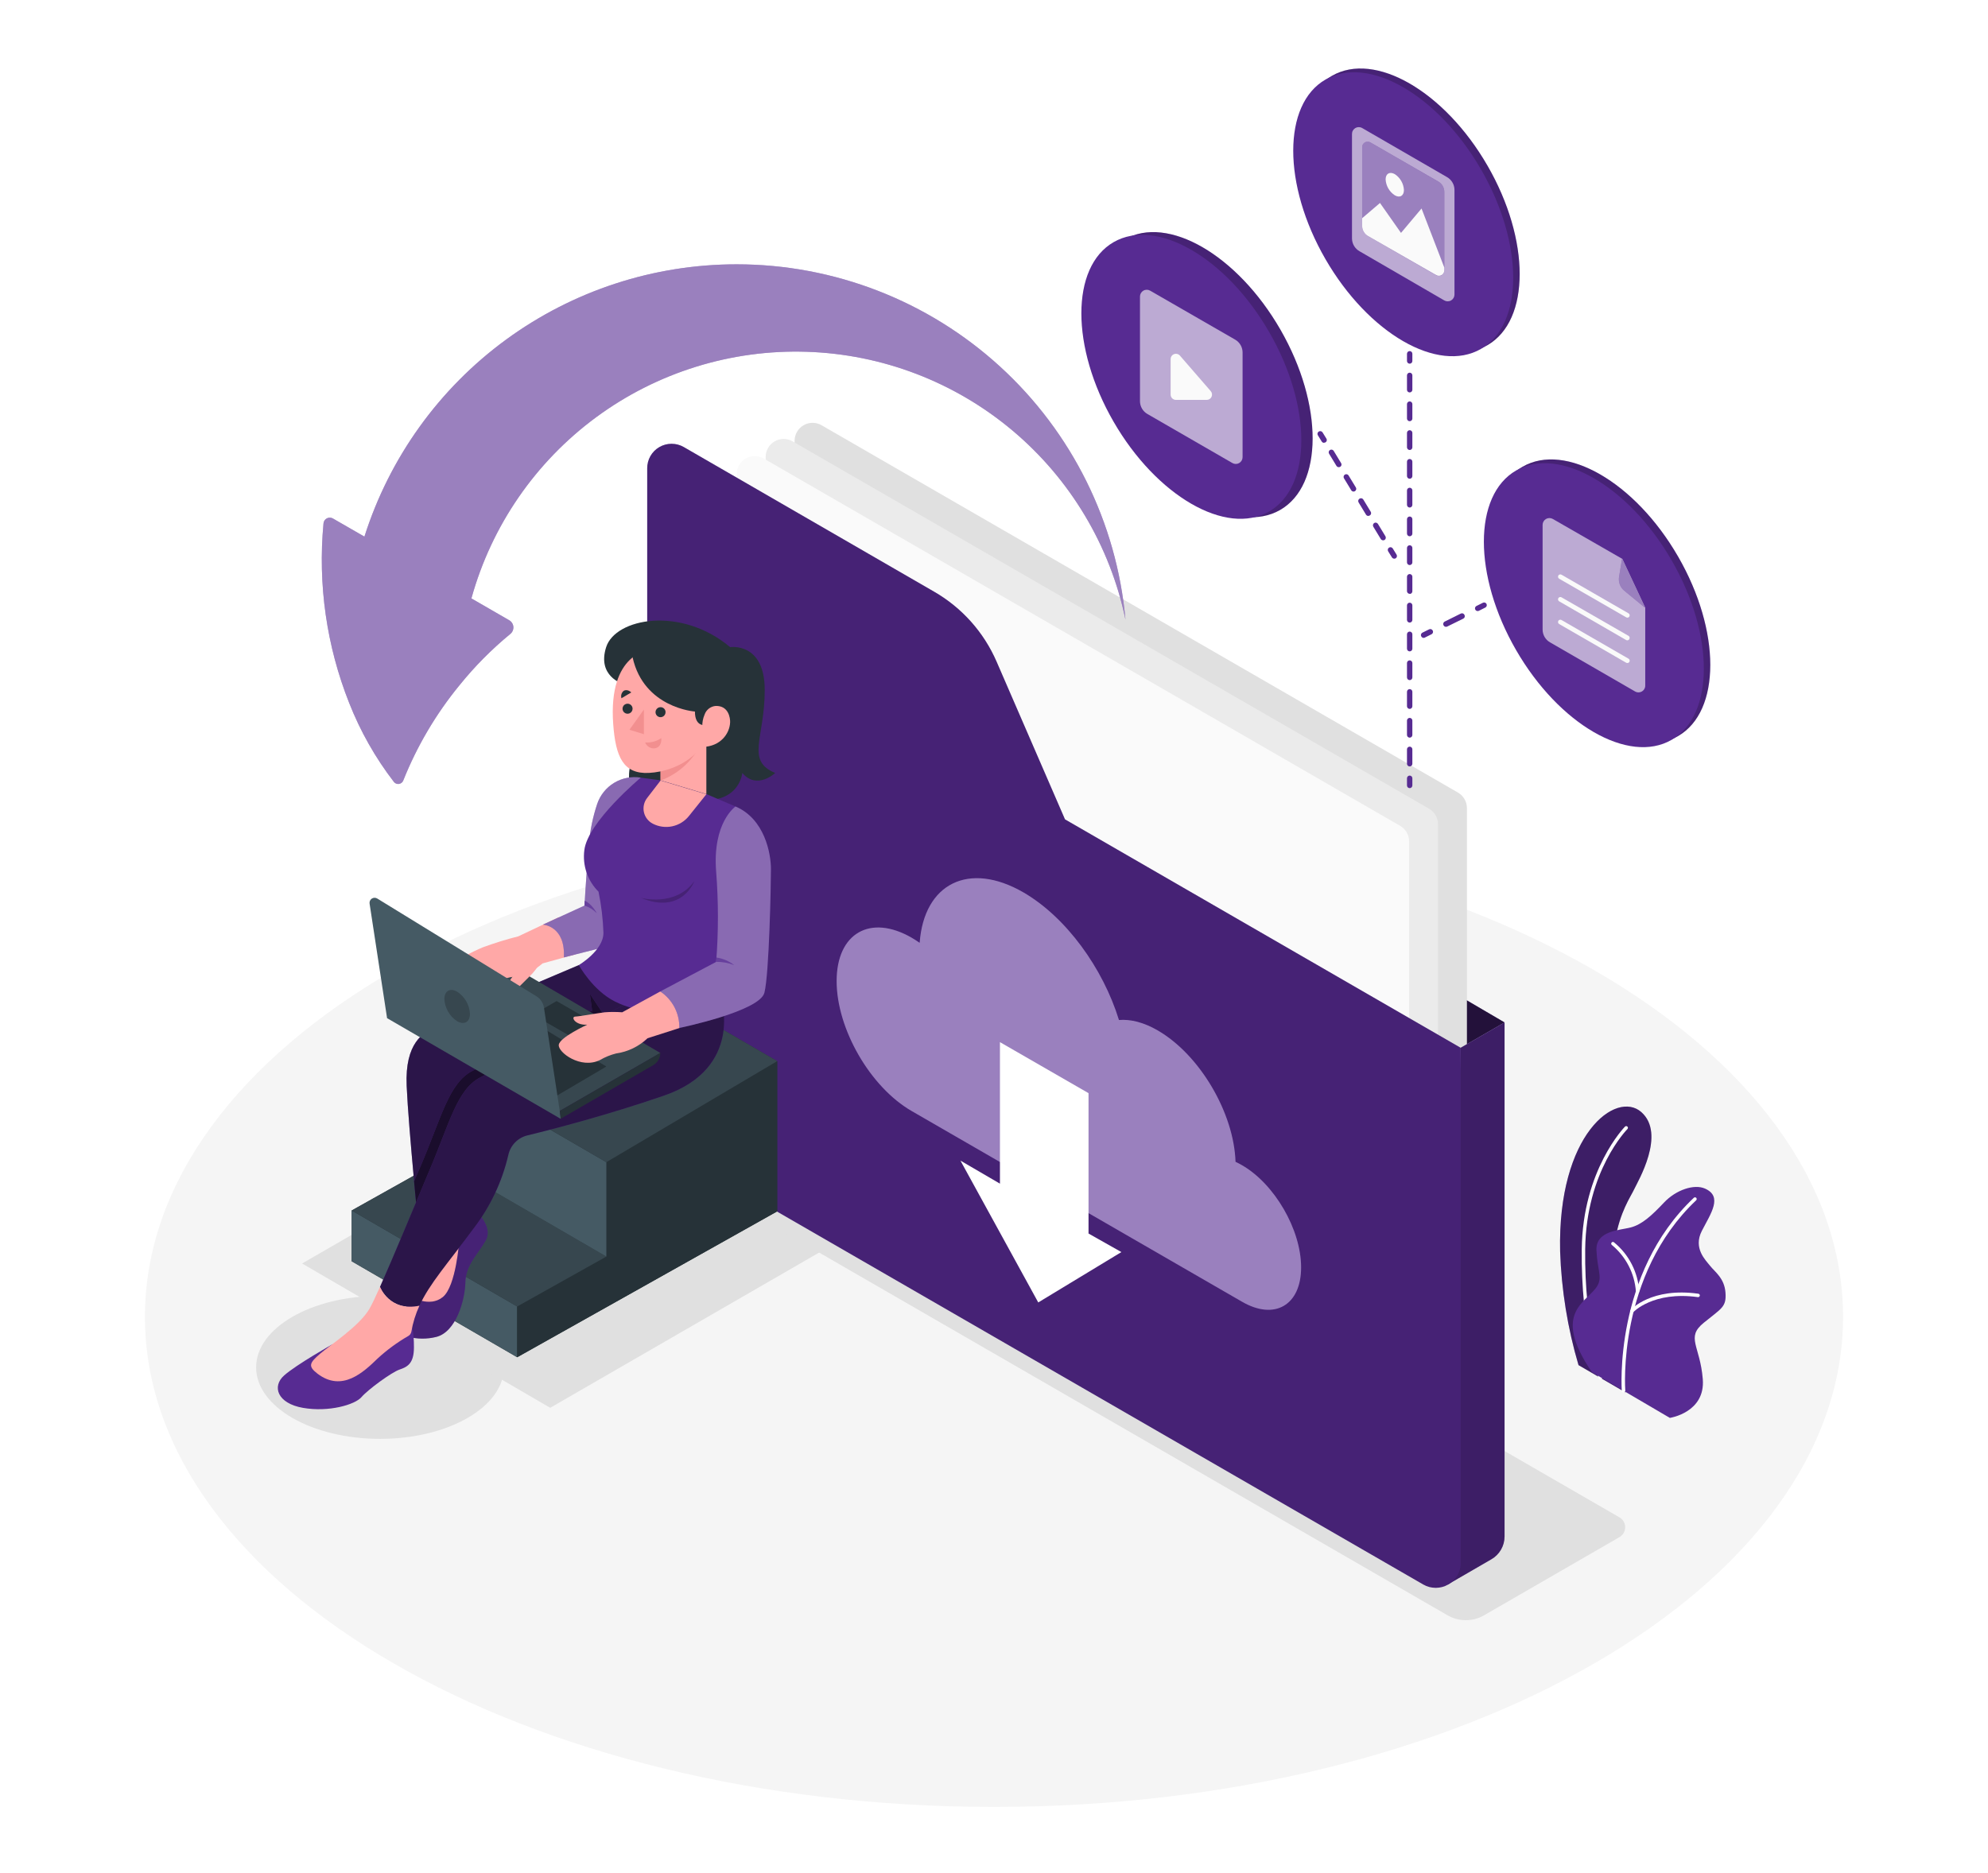 <svg width="522" height="492" viewBox="0 0 522 492" fill="none" xmlns="http://www.w3.org/2000/svg">
<rect x="0" y="0" width="522" height="492" fill="#808080" stroke="none"/>
<g clip-path="url(#clip0_700_7927)">
<rect width="522" height="492" fill="white"/>
<path d="M261 474.58C384.126 474.58 483.94 416.95 483.94 345.86C483.94 274.77 384.126 217.14 261 217.14C137.874 217.14 38.06 274.77 38.06 345.86C38.06 416.95 137.874 474.58 261 474.58Z" fill="#F5F5F5"/>
<path d="M99.78 377.91C117.746 377.91 132.31 369.502 132.31 359.13C132.31 348.758 117.746 340.35 99.78 340.35C81.814 340.35 67.25 348.758 67.25 359.13C67.25 369.502 81.814 377.91 99.78 377.91Z" fill="#E0E0E0"/>
<path d="M234.08 318.01L144.47 369.75L79.32 331.85L168.93 280.12L234.08 318.01Z" fill="#E0E0E0"/>
<path d="M380.11 424.26L159.82 297.07C159.361 296.808 158.979 296.428 158.714 295.971C158.448 295.514 158.308 294.994 158.308 294.465C158.308 293.936 158.448 293.416 158.714 292.959C158.979 292.501 159.361 292.122 159.82 291.86L195.38 271.33C196.829 270.49 198.475 270.047 200.15 270.047C201.825 270.047 203.471 270.49 204.92 271.33L425.21 398.51C425.672 398.772 426.056 399.151 426.323 399.61C426.59 400.068 426.731 400.589 426.731 401.12C426.731 401.651 426.59 402.172 426.323 402.63C426.056 403.089 425.672 403.468 425.21 403.73L389.66 424.26C388.207 425.095 386.561 425.535 384.885 425.535C383.209 425.535 381.563 425.095 380.11 424.26Z" fill="#E0E0E0"/>
<path d="M414.48 358.54L426.86 365.73C426.86 365.73 420.61 345.79 424.08 325.73C425.39 318.15 428.14 314.39 429.08 312.37C430.02 310.35 437.52 297.83 430.95 292.07C424.38 286.31 408.95 297.77 409.65 328.67C409.991 338.791 411.614 348.828 414.48 358.54Z" fill="#572B92"/>
<path opacity="0.3" d="M414.48 358.54L426.86 365.73C426.86 365.73 420.61 345.79 424.08 325.73C425.39 318.15 428.14 314.39 429.08 312.37C430.02 310.35 437.52 297.83 430.95 292.07C424.38 286.31 408.95 297.77 409.65 328.67C409.991 338.791 411.614 348.828 414.48 358.54Z" fill="black"/>
<path d="M420.23 362.33C420.139 362.33 420.05 362.302 419.975 362.25C419.9 362.199 419.843 362.125 419.81 362.04C419.76 361.91 415.09 348.93 415.33 328.1C415.57 307.27 426.57 296.01 426.68 295.9C426.765 295.815 426.88 295.767 427 295.767C427.12 295.767 427.235 295.815 427.32 295.9C427.405 295.985 427.453 296.1 427.453 296.22C427.453 296.34 427.405 296.455 427.32 296.54C427.21 296.65 416.47 307.54 416.23 328.11C415.99 348.68 420.61 361.6 420.65 361.73C420.671 361.784 420.681 361.842 420.679 361.901C420.677 361.959 420.664 362.016 420.639 362.069C420.615 362.122 420.581 362.17 420.538 362.21C420.495 362.249 420.445 362.28 420.39 362.3C420.339 362.32 420.285 362.33 420.23 362.33Z" fill="white"/>
<path d="M418 360.4L438.46 372.4C438.46 372.4 447.82 371.02 447.11 362.21C446.4 353.4 442.6 351.31 447.34 347.44C452.08 343.57 453.34 343.31 453.07 339.51C452.8 335.71 450.29 334.06 449.07 332.51C447.85 330.96 444.52 327.85 446.87 323.27C449.22 318.69 452.43 314.27 447.68 312.17C444.85 310.92 440.09 312.49 436.93 315.84C433.77 319.19 431.18 321.6 428.19 322.38C425.2 323.16 418.96 323.22 419.19 328.38C419.42 333.54 420.74 335.31 419.49 337.6C417.09 342 407 344.28 418 360.4Z" fill="#572B92"/>
<path d="M426.29 365.75C426.178 365.748 426.07 365.706 425.987 365.63C425.905 365.555 425.852 365.451 425.84 365.34C425.84 365.03 423.6 334.59 444.75 314.6C444.791 314.558 444.84 314.525 444.894 314.502C444.948 314.479 445.006 314.467 445.065 314.467C445.124 314.467 445.182 314.479 445.236 314.502C445.29 314.525 445.339 314.558 445.38 314.6C445.463 314.686 445.509 314.801 445.509 314.92C445.509 315.039 445.463 315.154 445.38 315.24C424.55 334.93 426.73 364.95 426.76 365.24C426.768 365.359 426.73 365.476 426.654 365.568C426.577 365.659 426.468 365.717 426.35 365.73L426.29 365.75Z" fill="white"/>
<path d="M430 339.61C429.887 339.61 429.778 339.569 429.695 339.493C429.612 339.417 429.56 339.312 429.55 339.2C429.377 336.847 428.729 334.553 427.646 332.456C426.564 330.36 425.068 328.504 423.25 327C423.202 326.965 423.161 326.921 423.13 326.871C423.099 326.82 423.078 326.764 423.069 326.706C423.06 326.647 423.062 326.587 423.076 326.53C423.09 326.472 423.115 326.418 423.15 326.37C423.184 326.322 423.227 326.282 423.276 326.251C423.326 326.22 423.381 326.199 423.439 326.19C423.497 326.181 423.556 326.183 423.613 326.197C423.669 326.21 423.723 326.235 423.77 326.27C425.711 327.842 427.304 329.801 428.447 332.021C429.59 334.242 430.259 336.677 430.41 339.17C430.416 339.289 430.375 339.405 430.297 339.495C430.218 339.584 430.108 339.64 429.99 339.65L430 339.61Z" fill="white"/>
<path d="M428.45 344.82C428.394 344.821 428.339 344.811 428.288 344.79C428.236 344.769 428.189 344.739 428.15 344.7C428.108 344.659 428.074 344.61 428.052 344.556C428.029 344.502 428.017 344.444 428.017 344.385C428.017 344.326 428.029 344.268 428.052 344.214C428.074 344.16 428.108 344.111 428.15 344.07C428.37 343.83 433.68 338.07 445.94 339.79C446.058 339.805 446.165 339.866 446.238 339.96C446.311 340.053 446.344 340.172 446.33 340.29C446.312 340.409 446.249 340.516 446.154 340.589C446.059 340.662 445.939 340.694 445.82 340.68C434.06 339.06 428.87 344.61 428.82 344.68C428.773 344.731 428.716 344.77 428.651 344.794C428.587 344.818 428.518 344.827 428.45 344.82Z" fill="white"/>
<path d="M395.06 268.54L366.51 251.82L383.51 275.2L395.06 268.54Z" fill="#572B92"/>
<path opacity="0.6" d="M395.06 268.54L366.51 251.82L383.51 275.2L395.06 268.54Z" fill="black"/>
<path d="M378.09 330.42L211 233.94C210.283 233.527 209.687 232.933 209.273 232.216C208.859 231.5 208.64 230.687 208.64 229.86V115.77C208.641 114.943 208.859 114.13 209.272 113.414C209.686 112.697 210.281 112.102 210.997 111.688C211.713 111.274 212.525 111.055 213.352 111.053C214.18 111.052 214.993 111.268 215.71 111.68L382.82 208.16C383.537 208.575 384.133 209.172 384.547 209.889C384.961 210.607 385.18 211.421 385.18 212.25V326.34C385.18 327.169 384.961 327.984 384.546 328.702C384.13 329.42 383.533 330.015 382.814 330.429C382.095 330.843 381.28 331.06 380.451 331.058C379.622 331.057 378.807 330.836 378.09 330.42Z" fill="#E0E0E0"/>
<path d="M383.51 275.2L395.06 268.54V403.54C395.061 404.757 394.741 405.953 394.132 407.007C393.523 408.06 392.646 408.934 391.59 409.54L380.18 416.15L383.51 275.2Z" fill="#572B92"/>
<path opacity="0.3" d="M383.51 275.2L395.06 268.54V403.54C395.061 404.757 394.741 405.953 394.132 407.007C393.523 408.06 392.646 408.934 391.59 409.54L380.18 416.15L383.51 275.2Z" fill="black"/>
<path d="M370.51 334.69L203.4 238.21C202.686 237.793 202.093 237.196 201.68 236.478C201.268 235.761 201.051 234.948 201.05 234.12V120C201.05 119.172 201.267 118.359 201.681 117.642C202.094 116.926 202.689 116.33 203.406 115.917C204.123 115.503 204.936 115.286 205.764 115.286C206.591 115.287 207.404 115.505 208.12 115.92L375.23 212.4C375.947 212.813 376.543 213.407 376.957 214.124C377.372 214.84 377.59 215.653 377.59 216.48V330.6C377.591 331.429 377.373 332.243 376.959 332.961C376.545 333.679 375.949 334.275 375.231 334.689C374.514 335.104 373.7 335.322 372.871 335.322C372.042 335.322 371.228 335.104 370.51 334.69Z" fill="#EBEBEB"/>
<path d="M362.92 339.15L195.82 242.68C195.103 242.265 194.507 241.668 194.093 240.951C193.679 240.233 193.461 239.419 193.46 238.59V124.5C193.459 123.672 193.677 122.859 194.09 122.142C194.504 121.426 195.099 120.83 195.816 120.417C196.533 120.003 197.346 119.786 198.173 119.786C199.001 119.787 199.814 120.005 200.53 120.42L367.64 216.9C368.36 217.315 368.958 217.912 369.372 218.632C369.787 219.352 370.003 220.169 370 221V335.07C369.999 335.898 369.78 336.711 369.365 337.427C368.95 338.144 368.354 338.739 367.637 339.152C366.919 339.565 366.106 339.783 365.278 339.782C364.45 339.782 363.637 339.564 362.92 339.15Z" fill="#FAFAFA"/>
<path d="M169.94 123V290.7C169.94 293.08 170.566 295.418 171.756 297.479C172.947 299.54 174.659 301.251 176.72 302.44L373.72 416.16C374.716 416.734 375.844 417.035 376.993 417.035C378.142 417.034 379.27 416.731 380.265 416.157C381.26 415.583 382.087 414.757 382.661 413.762C383.236 412.767 383.539 411.639 383.54 410.49V275.2L279.64 215.2L261.69 173.8C258.34 166.068 252.59 159.62 245.29 155.41L179.54 117.41C178.564 116.846 177.456 116.55 176.328 116.553C175.201 116.555 174.094 116.854 173.119 117.422C172.145 117.989 171.338 118.804 170.78 119.783C170.221 120.763 169.932 121.873 169.94 123Z" fill="#572B92"/>
<path opacity="0.2" d="M169.94 123V290.7C169.94 293.08 170.566 295.418 171.756 297.479C172.947 299.54 174.659 301.251 176.72 302.44L373.72 416.16C374.716 416.734 375.844 417.035 376.993 417.035C378.142 417.034 379.27 416.731 380.265 416.157C381.26 415.583 382.087 414.757 382.661 413.762C383.236 412.767 383.539 411.639 383.54 410.49V275.2L279.64 215.2L261.69 173.8C258.34 166.068 252.59 159.62 245.29 155.41L179.54 117.41C178.564 116.846 177.456 116.55 176.328 116.553C175.201 116.555 174.094 116.854 173.119 117.422C172.145 117.989 171.338 118.804 170.78 119.783C170.221 120.763 169.932 121.873 169.94 123Z" fill="black"/>
<path d="M326.06 306C325.51 305.68 324.96 305.4 324.42 305.15C324 292.25 315 277 304 270.64C300.29 268.49 296.81 267.64 293.81 267.9C289.61 254.28 279.96 240.9 268.72 234.38C254.38 226.1 242.62 232.07 241.48 247.63C240.79 247.15 240.09 246.7 239.39 246.29C228.5 240.01 219.68 245.1 219.68 257.67C219.68 270.24 228.5 285.53 239.39 291.81L326.09 341.87C334.68 346.87 341.64 342.81 341.64 332.87C341.64 322.93 334.65 310.91 326.06 306Z" fill="#572B92"/>
<path opacity="0.4" d="M326.06 306C325.51 305.68 324.96 305.4 324.42 305.15C324 292.25 315 277 304 270.64C300.29 268.49 296.81 267.64 293.81 267.9C289.61 254.28 279.96 240.9 268.72 234.38C254.38 226.1 242.62 232.07 241.48 247.63C240.79 247.15 240.09 246.7 239.39 246.29C228.5 240.01 219.68 245.1 219.68 257.67C219.68 270.24 228.5 285.53 239.39 291.81L326.09 341.87C334.68 346.87 341.64 342.81 341.64 332.87C341.64 322.93 334.65 310.91 326.06 306Z" fill="white"/>
<path d="M252.19 304.83L272.62 342.08L294.45 328.85L285.82 323.98V287.11L262.56 273.71V310.88L252.19 304.83Z" fill="white"/>
<path d="M193.42 69.42C171.646 69.42 150.438 76.351 132.867 89.209C115.296 102.068 102.275 120.186 95.69 140.94L87.42 136.18C87.177 136.038 86.903 135.96 86.622 135.954C86.341 135.948 86.064 136.014 85.815 136.145C85.567 136.276 85.356 136.468 85.203 136.704C85.05 136.939 84.959 137.21 84.94 137.49C83.437 153.519 85.75 169.676 91.69 184.64C94.611 192.067 98.563 199.045 103.43 205.37C103.586 205.567 103.79 205.719 104.024 205.811C104.257 205.904 104.51 205.933 104.759 205.897C105.007 205.86 105.241 205.759 105.438 205.604C105.635 205.448 105.787 205.243 105.88 205.01C109.484 195.971 114.455 187.539 120.62 180.01C124.607 175.062 129.091 170.535 134 166.5C134.276 166.275 134.492 165.987 134.631 165.659C134.77 165.332 134.828 164.975 134.798 164.621C134.769 164.266 134.653 163.925 134.462 163.625C134.27 163.325 134.009 163.076 133.7 162.9L123.78 157.17C129.068 138.063 140.624 121.288 156.594 109.54C172.563 97.792 192.018 91.753 211.833 92.394C231.648 93.034 250.672 100.316 265.85 113.071C281.027 125.825 291.477 143.311 295.52 162.72C293.216 137.231 281.463 113.526 262.571 96.262C243.678 78.998 219.012 69.423 193.42 69.42Z" fill="#572B92"/>
<path opacity="0.4" d="M193.42 69.42C171.646 69.42 150.438 76.351 132.867 89.209C115.296 102.068 102.275 120.186 95.69 140.94L87.42 136.18C87.177 136.038 86.903 135.96 86.622 135.954C86.341 135.948 86.064 136.014 85.815 136.145C85.567 136.276 85.356 136.468 85.203 136.704C85.05 136.939 84.959 137.21 84.94 137.49C83.437 153.519 85.75 169.676 91.69 184.64C94.611 192.067 98.563 199.045 103.43 205.37C103.586 205.567 103.79 205.719 104.024 205.811C104.257 205.904 104.51 205.933 104.759 205.897C105.007 205.86 105.241 205.759 105.438 205.604C105.635 205.448 105.787 205.243 105.88 205.01C109.484 195.971 114.455 187.539 120.62 180.01C124.607 175.062 129.091 170.535 134 166.5C134.276 166.275 134.492 165.987 134.631 165.659C134.77 165.332 134.828 164.975 134.798 164.621C134.769 164.266 134.653 163.925 134.462 163.625C134.27 163.325 134.009 163.076 133.7 162.9L123.78 157.17C129.068 138.063 140.624 121.288 156.594 109.54C172.563 97.792 192.018 91.753 211.833 92.394C231.648 93.034 250.672 100.316 265.85 113.071C281.027 125.825 291.477 143.311 295.52 162.72C293.216 137.231 281.463 113.526 262.571 96.262C243.678 78.998 219.012 69.423 193.42 69.42Z" fill="white"/>
<path d="M390.568 90.656C401.846 84.145 401.847 63.031 390.569 43.498C379.291 23.964 361.006 13.408 349.728 19.919C338.45 26.431 338.449 47.544 349.727 67.078C361.005 86.611 379.29 97.168 390.568 90.656Z" fill="#572B92"/>
<path opacity="0.2" d="M390.568 90.656C401.846 84.145 401.847 63.031 390.569 43.498C379.291 23.964 361.006 13.408 349.728 19.919C338.45 26.431 338.449 47.544 349.727 67.078C361.005 86.611 379.29 97.168 390.568 90.656Z" fill="black"/>
<path d="M388.871 91.636C400.149 85.125 400.149 64.011 388.872 44.478C377.594 24.944 359.309 14.388 348.031 20.899C336.753 27.411 336.752 48.524 348.03 68.058C359.308 87.591 377.593 98.148 388.871 91.636Z" fill="#572B92"/>
<path d="M357 66L379.23 78.9C379.501 79.059 379.809 79.143 380.122 79.144C380.436 79.146 380.745 79.064 381.017 78.908C381.289 78.751 381.515 78.526 381.672 78.254C381.829 77.982 381.911 77.674 381.91 77.36V49.86C381.905 49.172 381.717 48.497 381.365 47.905C381.014 47.313 380.512 46.825 379.91 46.49L357.68 33.63C357.409 33.471 357.101 33.387 356.788 33.386C356.474 33.384 356.165 33.466 355.893 33.622C355.621 33.779 355.395 34.004 355.238 34.276C355.081 34.548 354.999 34.856 355 35.17V62.67C355.012 63.352 355.204 64.018 355.555 64.603C355.906 65.187 356.404 65.669 357 66Z" fill="#572B92"/>
<path opacity="0.6" d="M357 66L379.23 78.9C379.501 79.059 379.809 79.143 380.122 79.144C380.436 79.146 380.745 79.064 381.017 78.908C381.289 78.751 381.515 78.526 381.672 78.254C381.829 77.982 381.911 77.674 381.91 77.36V49.86C381.905 49.172 381.717 48.497 381.365 47.905C381.014 47.313 380.512 46.825 379.91 46.49L357.68 33.63C357.409 33.471 357.101 33.387 356.788 33.386C356.474 33.384 356.165 33.466 355.893 33.622C355.621 33.779 355.395 34.004 355.238 34.276C355.081 34.548 354.999 34.856 355 35.17V62.67C355.012 63.352 355.204 64.018 355.555 64.603C355.906 65.187 356.404 65.669 357 66Z" fill="white"/>
<path d="M359.23 62L377.1 72.27C377.319 72.399 377.569 72.467 377.823 72.466C378.077 72.466 378.327 72.397 378.546 72.268C378.764 72.138 378.944 71.952 379.066 71.729C379.188 71.506 379.248 71.254 379.24 71V50.4C379.24 49.853 379.095 49.315 378.822 48.841C378.548 48.367 378.154 47.974 377.68 47.7L359.81 37.39C359.593 37.266 359.347 37.201 359.096 37.201C358.846 37.202 358.6 37.269 358.383 37.394C358.167 37.52 357.987 37.7 357.861 37.917C357.736 38.134 357.67 38.38 357.67 38.63V59.26C357.663 59.814 357.804 60.36 358.079 60.842C358.353 61.323 358.75 61.723 359.23 62Z" fill="#572B92"/>
<path opacity="0.4" d="M379.24 50.4V71C379.243 71.252 379.179 71.499 379.054 71.718C378.93 71.937 378.75 72.119 378.532 72.245C378.314 72.371 378.067 72.437 377.815 72.436C377.564 72.435 377.317 72.368 377.1 72.24L359.23 62C358.755 61.73 358.361 61.338 358.087 60.865C357.813 60.393 357.669 59.856 357.67 59.31V38.63C357.667 38.378 357.731 38.131 357.856 37.912C357.98 37.693 358.16 37.511 358.378 37.385C358.596 37.259 358.843 37.193 359.095 37.194C359.346 37.195 359.593 37.262 359.81 37.39L377.68 47.71C378.155 47.98 378.549 48.372 378.823 48.844C379.097 49.317 379.241 49.854 379.24 50.4Z" fill="white"/>
<path d="M379.24 70.27V71C379.243 71.252 379.179 71.499 379.054 71.718C378.93 71.937 378.75 72.119 378.532 72.245C378.314 72.371 378.067 72.437 377.815 72.436C377.564 72.435 377.317 72.368 377.1 72.24L359.23 62C358.755 61.73 358.361 61.338 358.087 60.865C357.813 60.393 357.669 59.856 357.67 59.31V57.31L362.35 53.31L367.87 61.17L373.26 54.76L379.24 70.27Z" fill="#FAFAFA"/>
<path d="M363.83 47.12C363.876 47.954 364.117 48.766 364.534 49.491C364.951 50.215 365.532 50.831 366.23 51.29C367.56 52.06 368.64 51.44 368.64 49.9C368.593 49.065 368.351 48.252 367.932 47.528C367.513 46.803 366.93 46.188 366.23 45.73C364.91 45 363.83 45.59 363.83 47.12Z" fill="#FAFAFA"/>
<path d="M440.618 193.326C451.896 186.815 451.896 165.701 440.619 146.168C429.341 126.634 411.056 116.078 399.778 122.589C388.5 129.1 388.499 150.214 399.777 169.748C411.055 189.281 429.34 199.837 440.618 193.326Z" fill="#572B92"/>
<path opacity="0.2" d="M440.618 193.326C451.896 186.815 451.896 165.701 440.619 146.168C429.341 126.634 411.056 116.078 399.778 122.589C388.5 129.1 388.499 150.214 399.777 169.748C411.055 189.281 429.34 199.837 440.618 193.326Z" fill="black"/>
<path d="M438.925 194.315C450.204 187.803 450.204 166.69 438.926 147.156C427.649 127.623 409.364 117.066 398.085 123.578C386.807 130.089 386.807 151.203 398.085 170.736C409.362 190.27 427.647 200.826 438.925 194.315Z" fill="#572B92"/>
<path d="M407.73 136.3C407.458 136.144 407.15 136.062 406.837 136.063C406.523 136.064 406.215 136.147 405.944 136.304C405.673 136.46 405.447 136.686 405.291 136.957C405.134 137.229 405.051 137.537 405.05 137.85V165.35C405.05 166.032 405.231 166.702 405.573 167.292C405.916 167.882 406.408 168.372 407 168.71L429.28 181.58C429.555 181.751 429.871 181.844 430.194 181.849C430.517 181.854 430.836 181.771 431.116 181.608C431.395 181.446 431.625 181.21 431.781 180.927C431.937 180.644 432.013 180.323 432 180V159.59L426 146.8L407.73 136.3Z" fill="#572B92"/>
<path opacity="0.6" d="M407.73 136.3C407.458 136.144 407.15 136.062 406.837 136.063C406.523 136.064 406.215 136.147 405.944 136.304C405.673 136.46 405.447 136.686 405.291 136.957C405.134 137.229 405.051 137.537 405.05 137.85V165.35C405.05 166.032 405.231 166.702 405.573 167.292C405.916 167.882 406.408 168.372 407 168.71L429.28 181.58C429.555 181.751 429.871 181.844 430.194 181.849C430.517 181.854 430.836 181.771 431.116 181.608C431.395 181.446 431.625 181.21 431.781 180.927C431.937 180.644 432.013 180.323 432 180V159.59L426 146.8L407.73 136.3Z" fill="white"/>
<path d="M425.13 151.48L425.91 146.8L431.91 159.6L426.46 155.11C425.94 154.675 425.543 154.11 425.309 153.473C425.076 152.836 425.014 152.149 425.13 151.48Z" fill="#572B92"/>
<path opacity="0.4" d="M425.13 151.48L425.91 146.8L431.91 159.6L426.46 155.11C425.94 154.675 425.543 154.11 425.309 153.473C425.076 152.836 425.014 152.149 425.13 151.48Z" fill="white"/>
<path d="M427.3 162.22C427.19 162.218 427.083 162.187 426.99 162.13L409.4 152C409.261 151.917 409.16 151.782 409.118 151.625C409.077 151.468 409.099 151.301 409.18 151.16C409.261 151.021 409.394 150.92 409.55 150.879C409.705 150.838 409.871 150.86 410.01 150.94L427.61 161.09C427.749 161.173 427.85 161.308 427.892 161.465C427.933 161.622 427.911 161.789 427.83 161.93C427.775 162.021 427.697 162.096 427.604 162.147C427.511 162.198 427.406 162.223 427.3 162.22Z" fill="#FAFAFA"/>
<path d="M427.3 168.18C427.192 168.177 427.086 168.15 426.99 168.1L409.4 157.94C409.261 157.857 409.16 157.722 409.118 157.565C409.077 157.408 409.099 157.241 409.18 157.1C409.261 156.961 409.394 156.86 409.55 156.819C409.705 156.778 409.871 156.8 410.01 156.88L427.61 167C427.749 167.083 427.85 167.218 427.892 167.375C427.933 167.532 427.911 167.699 427.83 167.84C427.782 167.94 427.707 168.025 427.613 168.085C427.52 168.145 427.411 168.178 427.3 168.18Z" fill="#FAFAFA"/>
<path d="M427.3 174.14C427.192 174.137 427.086 174.11 426.99 174.06L409.4 163.9C409.261 163.817 409.16 163.682 409.118 163.525C409.077 163.368 409.099 163.201 409.18 163.06C409.261 162.921 409.394 162.82 409.55 162.779C409.705 162.738 409.871 162.76 410.01 162.84L427.61 173C427.728 173.067 427.819 173.171 427.871 173.296C427.923 173.421 427.932 173.56 427.897 173.69C427.861 173.821 427.783 173.936 427.675 174.017C427.567 174.099 427.435 174.142 427.3 174.14Z" fill="#FAFAFA"/>
<path d="M336.134 133.936C347.464 127.424 347.506 106.238 336.228 86.615C324.951 66.992 306.624 56.363 295.294 62.874C283.964 69.386 283.922 90.572 295.199 110.195C306.477 129.818 324.804 140.447 336.134 133.936Z" fill="#572B92"/>
<path opacity="0.2" d="M336.134 133.936C347.464 127.424 347.506 106.238 336.228 86.615C324.951 66.992 306.624 56.363 295.294 62.874C283.964 69.386 283.922 90.572 295.199 110.195C306.477 129.818 324.804 140.447 336.134 133.936Z" fill="black"/>
<path d="M333.239 134.339C344.517 127.828 344.517 106.714 333.24 87.181C321.962 67.647 303.677 57.091 292.399 63.602C281.121 70.114 281.12 91.227 292.398 110.761C303.676 130.294 321.961 140.851 333.239 134.339Z" fill="#572B92"/>
<path d="M301.31 108.75L323.59 121.61C323.861 121.769 324.169 121.853 324.482 121.854C324.796 121.856 325.105 121.774 325.377 121.618C325.649 121.461 325.875 121.236 326.032 120.964C326.189 120.692 326.271 120.384 326.27 120.07V92.57C326.27 91.886 326.089 91.215 325.747 90.624C325.405 90.032 324.913 89.541 324.32 89.2L302 76.34C301.73 76.184 301.423 76.102 301.11 76.102C300.798 76.101 300.491 76.183 300.221 76.34C299.95 76.496 299.725 76.72 299.569 76.99C299.413 77.261 299.33 77.568 299.33 77.88V105.38C299.334 106.066 299.52 106.739 299.867 107.331C300.215 107.923 300.713 108.412 301.31 108.75Z" fill="#572B92"/>
<path opacity="0.6" d="M301.31 108.75L323.59 121.61C323.861 121.769 324.169 121.853 324.482 121.854C324.796 121.856 325.105 121.774 325.377 121.618C325.649 121.461 325.875 121.236 326.032 120.964C326.189 120.692 326.271 120.384 326.27 120.07V92.57C326.27 91.886 326.089 91.215 325.747 90.624C325.405 90.032 324.913 89.541 324.32 89.2L302 76.34C301.73 76.184 301.423 76.102 301.11 76.102C300.798 76.101 300.491 76.183 300.221 76.34C299.95 76.496 299.725 76.72 299.569 76.99C299.413 77.261 299.33 77.568 299.33 77.88V105.38C299.334 106.066 299.52 106.739 299.867 107.331C300.215 107.923 300.713 108.412 301.31 108.75Z" fill="white"/>
<path d="M307.38 94.31V103.64C307.38 104.009 307.526 104.362 307.787 104.623C308.048 104.884 308.401 105.03 308.77 105.03H316.86C317.126 105.03 317.387 104.953 317.611 104.809C317.835 104.665 318.013 104.46 318.124 104.217C318.234 103.975 318.273 103.706 318.235 103.442C318.197 103.179 318.084 102.931 317.91 102.73L309.82 93.4C309.634 93.186 309.388 93.034 309.113 92.964C308.839 92.894 308.55 92.909 308.284 93.008C308.019 93.107 307.79 93.285 307.628 93.518C307.467 93.75 307.38 94.027 307.38 94.31Z" fill="#FAFAFA"/>
<path d="M370.15 95.52C369.962 95.52 369.781 95.445 369.648 95.312C369.515 95.179 369.44 94.998 369.44 94.81V92.92C369.44 92.732 369.515 92.551 369.648 92.418C369.781 92.285 369.962 92.21 370.15 92.21C370.243 92.21 370.335 92.228 370.42 92.264C370.506 92.3 370.583 92.353 370.648 92.418C370.714 92.485 370.765 92.563 370.8 92.649C370.834 92.735 370.851 92.827 370.85 92.92V94.81C370.851 94.903 370.834 94.995 370.8 95.081C370.765 95.167 370.714 95.245 370.648 95.311C370.583 95.377 370.506 95.43 370.42 95.466C370.335 95.502 370.243 95.52 370.15 95.52Z" fill="#572B92"/>
<path d="M370.15 201.3C369.962 201.3 369.781 201.225 369.648 201.092C369.515 200.959 369.44 200.778 369.44 200.59V196.81C369.44 196.622 369.515 196.441 369.648 196.308C369.781 196.175 369.962 196.1 370.15 196.1C370.243 196.1 370.335 196.118 370.42 196.154C370.506 196.19 370.583 196.242 370.648 196.309C370.714 196.375 370.765 196.453 370.8 196.539C370.834 196.625 370.851 196.717 370.85 196.81V200.59C370.851 200.683 370.834 200.775 370.8 200.861C370.765 200.947 370.714 201.025 370.648 201.091C370.583 201.158 370.506 201.21 370.42 201.246C370.335 201.282 370.243 201.3 370.15 201.3ZM370.15 193.74C369.962 193.74 369.781 193.665 369.648 193.532C369.515 193.399 369.44 193.218 369.44 193.03V189.26C369.44 189.072 369.515 188.891 369.648 188.758C369.781 188.625 369.962 188.55 370.15 188.55C370.243 188.55 370.335 188.568 370.42 188.604C370.506 188.64 370.583 188.692 370.648 188.759C370.714 188.825 370.765 188.903 370.8 188.989C370.834 189.075 370.851 189.167 370.85 189.26V193C370.855 193.095 370.841 193.191 370.809 193.28C370.776 193.37 370.725 193.452 370.66 193.521C370.594 193.59 370.515 193.646 370.427 193.683C370.34 193.721 370.245 193.74 370.15 193.74ZM370.15 186.19C369.962 186.19 369.781 186.115 369.648 185.982C369.515 185.849 369.44 185.668 369.44 185.48V181.7C369.44 181.512 369.515 181.331 369.648 181.198C369.781 181.065 369.962 180.99 370.15 180.99C370.243 180.99 370.335 181.008 370.42 181.044C370.506 181.08 370.583 181.132 370.648 181.199C370.714 181.265 370.765 181.343 370.8 181.429C370.834 181.515 370.851 181.607 370.85 181.7V185.48C370.851 185.573 370.834 185.665 370.8 185.751C370.765 185.837 370.714 185.915 370.648 185.981C370.583 186.048 370.506 186.1 370.42 186.136C370.335 186.172 370.243 186.19 370.15 186.19ZM370.15 178.63C369.962 178.63 369.781 178.555 369.648 178.422C369.515 178.289 369.44 178.108 369.44 177.92V174.14C369.44 174.047 369.458 173.955 369.494 173.87C369.53 173.784 369.582 173.707 369.648 173.641C369.715 173.576 369.793 173.525 369.879 173.49C369.965 173.456 370.057 173.439 370.15 173.44C370.336 173.44 370.514 173.514 370.645 173.645C370.776 173.776 370.85 173.954 370.85 174.14V177.92C370.851 178.013 370.834 178.105 370.8 178.191C370.765 178.277 370.714 178.355 370.648 178.421C370.583 178.488 370.506 178.54 370.42 178.576C370.335 178.612 370.243 178.63 370.15 178.63ZM370.15 171.08C369.962 171.08 369.781 171.005 369.648 170.872C369.515 170.739 369.44 170.558 369.44 170.37V166.59C369.44 166.402 369.515 166.221 369.648 166.088C369.781 165.955 369.962 165.88 370.15 165.88C370.243 165.88 370.335 165.898 370.42 165.934C370.506 165.97 370.583 166.022 370.648 166.089C370.714 166.155 370.765 166.233 370.8 166.319C370.834 166.405 370.851 166.497 370.85 166.59V170.37C370.851 170.463 370.834 170.555 370.8 170.641C370.765 170.727 370.714 170.805 370.648 170.871C370.583 170.938 370.506 170.99 370.42 171.026C370.335 171.062 370.243 171.08 370.15 171.08ZM370.15 163.52C369.962 163.52 369.781 163.445 369.648 163.312C369.515 163.179 369.44 162.998 369.44 162.81V159C369.44 158.812 369.515 158.631 369.648 158.498C369.781 158.365 369.962 158.29 370.15 158.29C370.243 158.29 370.335 158.308 370.42 158.344C370.506 158.38 370.583 158.432 370.648 158.499C370.714 158.565 370.765 158.643 370.8 158.729C370.834 158.815 370.851 158.907 370.85 159V162.78C370.855 162.875 370.841 162.971 370.809 163.06C370.776 163.15 370.725 163.232 370.66 163.301C370.594 163.37 370.515 163.426 370.427 163.463C370.34 163.501 370.245 163.52 370.15 163.52ZM370.15 155.96C370.057 155.961 369.965 155.944 369.879 155.91C369.793 155.875 369.715 155.824 369.648 155.759C369.582 155.693 369.53 155.616 369.494 155.53C369.458 155.445 369.44 155.353 369.44 155.26V151.48C369.44 151.292 369.515 151.111 369.648 150.978C369.781 150.845 369.962 150.77 370.15 150.77C370.243 150.77 370.335 150.788 370.42 150.824C370.506 150.86 370.583 150.912 370.648 150.979C370.714 151.045 370.765 151.123 370.8 151.209C370.834 151.295 370.851 151.387 370.85 151.48V155.26C370.855 155.355 370.841 155.451 370.809 155.54C370.776 155.63 370.725 155.712 370.66 155.781C370.594 155.85 370.515 155.906 370.427 155.943C370.34 155.981 370.245 156 370.15 156V155.96ZM370.15 148.41C369.962 148.41 369.781 148.335 369.648 148.202C369.515 148.069 369.44 147.888 369.44 147.7V143.92C369.44 143.732 369.515 143.551 369.648 143.418C369.781 143.285 369.962 143.21 370.15 143.21C370.243 143.21 370.335 143.228 370.42 143.264C370.506 143.3 370.583 143.352 370.648 143.419C370.714 143.485 370.765 143.563 370.8 143.649C370.834 143.735 370.851 143.827 370.85 143.92V147.7C370.851 147.793 370.834 147.885 370.8 147.971C370.765 148.057 370.714 148.135 370.648 148.201C370.583 148.268 370.506 148.32 370.42 148.356C370.335 148.392 370.243 148.41 370.15 148.41ZM370.15 140.85C370.057 140.85 369.964 140.832 369.878 140.796C369.792 140.76 369.714 140.708 369.648 140.642C369.582 140.576 369.53 140.498 369.494 140.412C369.458 140.326 369.44 140.233 369.44 140.14V136.37C369.44 136.182 369.515 136.001 369.648 135.868C369.781 135.735 369.962 135.66 370.15 135.66C370.243 135.66 370.335 135.678 370.42 135.714C370.506 135.75 370.583 135.802 370.648 135.869C370.714 135.935 370.765 136.013 370.8 136.099C370.834 136.185 370.851 136.277 370.85 136.37V140.14C370.851 140.233 370.834 140.325 370.8 140.411C370.765 140.497 370.714 140.575 370.648 140.641C370.583 140.708 370.506 140.76 370.42 140.796C370.335 140.832 370.243 140.85 370.15 140.85ZM370.15 133.3C369.962 133.3 369.781 133.225 369.648 133.092C369.515 132.959 369.44 132.778 369.44 132.59V128.81C369.44 128.622 369.515 128.441 369.648 128.308C369.781 128.175 369.962 128.1 370.15 128.1C370.243 128.1 370.335 128.118 370.42 128.154C370.506 128.19 370.583 128.242 370.648 128.309C370.714 128.375 370.765 128.453 370.8 128.539C370.834 128.625 370.851 128.717 370.85 128.81V132.59C370.851 132.683 370.834 132.775 370.8 132.861C370.765 132.947 370.714 133.025 370.648 133.091C370.583 133.158 370.506 133.21 370.42 133.246C370.335 133.282 370.243 133.3 370.15 133.3ZM370.15 125.74C369.962 125.74 369.781 125.665 369.648 125.532C369.515 125.399 369.44 125.218 369.44 125.03V121.25C369.44 121.157 369.458 121.065 369.494 120.98C369.53 120.894 369.582 120.817 369.648 120.751C369.715 120.686 369.793 120.635 369.879 120.6C369.965 120.566 370.057 120.549 370.15 120.55C370.336 120.55 370.514 120.624 370.645 120.755C370.776 120.886 370.85 121.064 370.85 121.25V125C370.855 125.095 370.841 125.191 370.809 125.28C370.776 125.37 370.725 125.452 370.66 125.521C370.594 125.59 370.515 125.646 370.427 125.683C370.34 125.721 370.245 125.74 370.15 125.74ZM370.15 118.19C369.962 118.19 369.781 118.115 369.648 117.982C369.515 117.849 369.44 117.668 369.44 117.48V113.7C369.44 113.512 369.515 113.331 369.648 113.198C369.781 113.065 369.962 112.99 370.15 112.99C370.243 112.99 370.335 113.008 370.42 113.044C370.506 113.08 370.583 113.132 370.648 113.199C370.714 113.265 370.765 113.343 370.8 113.429C370.834 113.515 370.851 113.607 370.85 113.7V117.48C370.851 117.573 370.834 117.665 370.8 117.751C370.765 117.837 370.714 117.915 370.648 117.981C370.583 118.048 370.506 118.1 370.42 118.136C370.335 118.172 370.243 118.19 370.15 118.19ZM370.15 110.63C369.962 110.63 369.781 110.555 369.648 110.422C369.515 110.289 369.44 110.108 369.44 109.92V106.14C369.44 105.952 369.515 105.771 369.648 105.638C369.781 105.505 369.962 105.43 370.15 105.43C370.243 105.43 370.335 105.448 370.42 105.484C370.506 105.52 370.583 105.572 370.648 105.639C370.714 105.705 370.765 105.783 370.8 105.869C370.834 105.955 370.851 106.047 370.85 106.14V109.92C370.851 110.013 370.834 110.105 370.8 110.191C370.765 110.277 370.714 110.355 370.648 110.421C370.583 110.488 370.506 110.54 370.42 110.576C370.335 110.612 370.243 110.63 370.15 110.63ZM370.15 103.07C370.057 103.071 369.965 103.054 369.879 103.02C369.793 102.985 369.715 102.934 369.648 102.869C369.582 102.803 369.53 102.726 369.494 102.64C369.458 102.555 369.44 102.463 369.44 102.37V98.59C369.44 98.402 369.515 98.221 369.648 98.088C369.781 97.955 369.962 97.88 370.15 97.88C370.243 97.88 370.335 97.898 370.42 97.934C370.506 97.97 370.583 98.022 370.648 98.089C370.714 98.155 370.765 98.233 370.8 98.319C370.834 98.405 370.851 98.497 370.85 98.59V102.37C370.85 102.462 370.832 102.553 370.797 102.638C370.761 102.723 370.71 102.8 370.645 102.865C370.58 102.93 370.503 102.982 370.418 103.017C370.333 103.052 370.242 103.07 370.15 103.07Z" fill="#572B92"/>
<path d="M370.15 207C370.057 207.001 369.965 206.984 369.879 206.95C369.793 206.915 369.715 206.864 369.648 206.799C369.582 206.733 369.53 206.656 369.494 206.57C369.458 206.485 369.44 206.393 369.44 206.3V204.41C369.44 204.222 369.515 204.041 369.648 203.908C369.781 203.775 369.962 203.7 370.15 203.7C370.243 203.7 370.335 203.718 370.42 203.754C370.506 203.79 370.583 203.842 370.648 203.909C370.714 203.975 370.765 204.053 370.8 204.139C370.834 204.225 370.851 204.317 370.85 204.41V206.3C370.85 206.486 370.776 206.664 370.645 206.795C370.514 206.926 370.336 207 370.15 207Z" fill="#572B92"/>
<path d="M388 160.49C387.869 160.492 387.74 160.456 387.628 160.387C387.516 160.318 387.427 160.218 387.37 160.1C387.327 160.017 387.302 159.926 387.295 159.833C387.288 159.74 387.3 159.646 387.33 159.558C387.359 159.469 387.407 159.387 387.469 159.317C387.53 159.247 387.606 159.19 387.69 159.15L389.38 158.31C389.463 158.269 389.553 158.244 389.645 158.237C389.737 158.231 389.83 158.243 389.918 158.272C390.005 158.301 390.086 158.347 390.156 158.408C390.226 158.468 390.284 158.542 390.325 158.625C390.366 158.708 390.391 158.798 390.397 158.89C390.404 158.982 390.392 159.075 390.363 159.163C390.334 159.25 390.288 159.332 390.227 159.401C390.166 159.471 390.093 159.529 390.01 159.57L388.32 160.42C388.22 160.468 388.111 160.492 388 160.49Z" fill="#572B92"/>
<path d="M379.68 164.63C379.549 164.632 379.42 164.596 379.308 164.527C379.197 164.458 379.107 164.358 379.05 164.24C378.999 164.155 378.967 164.06 378.956 163.961C378.944 163.862 378.954 163.762 378.984 163.668C379.015 163.573 379.065 163.486 379.131 163.412C379.198 163.339 379.279 163.28 379.37 163.24L383.53 161.17C383.616 161.121 383.711 161.09 383.809 161.079C383.907 161.069 384.007 161.079 384.101 161.109C384.195 161.139 384.282 161.189 384.356 161.254C384.43 161.32 384.489 161.4 384.53 161.49C384.579 161.576 384.61 161.671 384.621 161.769C384.631 161.867 384.621 161.967 384.591 162.061C384.561 162.155 384.512 162.242 384.446 162.316C384.38 162.389 384.3 162.449 384.21 162.49L380 164.56C379.9 164.608 379.791 164.632 379.68 164.63Z" fill="#572B92"/>
<path d="M373.83 167.54C373.699 167.542 373.57 167.506 373.458 167.437C373.347 167.368 373.257 167.268 373.2 167.15C373.149 167.065 373.117 166.97 373.106 166.871C373.094 166.772 373.104 166.672 373.134 166.578C373.165 166.483 373.215 166.396 373.281 166.322C373.348 166.249 373.429 166.19 373.52 166.15L375.21 165.31C375.296 165.261 375.391 165.23 375.489 165.219C375.587 165.209 375.687 165.219 375.781 165.249C375.875 165.279 375.962 165.329 376.036 165.394C376.11 165.46 376.169 165.54 376.21 165.63C376.293 165.798 376.306 165.993 376.246 166.171C376.186 166.349 376.058 166.496 375.89 166.58L374.2 167.42C374.09 167.494 373.962 167.535 373.83 167.54Z" fill="#572B92"/>
<path d="M347.65 116.3C347.529 116.301 347.41 116.27 347.305 116.21C347.199 116.151 347.111 116.064 347.05 115.96L346.05 114.34C345.996 114.26 345.959 114.17 345.941 114.076C345.923 113.981 345.925 113.884 345.947 113.79C345.969 113.696 346.009 113.608 346.067 113.53C346.124 113.453 346.197 113.388 346.28 113.34C346.361 113.289 346.452 113.255 346.546 113.24C346.641 113.224 346.737 113.228 346.831 113.25C346.924 113.272 347.011 113.313 347.089 113.37C347.166 113.426 347.231 113.498 347.28 113.58L348.28 115.2C348.347 115.307 348.383 115.43 348.386 115.557C348.388 115.683 348.357 115.807 348.294 115.917C348.232 116.027 348.141 116.117 348.031 116.179C347.921 116.242 347.796 116.273 347.67 116.27L347.65 116.3Z" fill="#572B92"/>
<path d="M363.17 141.91C363.048 141.911 362.927 141.88 362.821 141.82C362.714 141.761 362.624 141.674 362.56 141.57L360.62 138.37C360.566 138.291 360.529 138.201 360.51 138.107C360.492 138.012 360.493 137.915 360.513 137.821C360.534 137.727 360.573 137.638 360.628 137.56C360.684 137.481 360.755 137.415 360.837 137.365C360.919 137.315 361.01 137.282 361.105 137.268C361.201 137.254 361.297 137.26 361.39 137.285C361.483 137.31 361.57 137.353 361.646 137.412C361.721 137.472 361.784 137.546 361.83 137.63L363.77 140.83C363.821 140.911 363.855 141.002 363.871 141.096C363.886 141.191 363.883 141.287 363.86 141.38C363.838 141.474 363.797 141.561 363.741 141.638C363.684 141.716 363.612 141.781 363.53 141.83C363.42 141.889 363.295 141.917 363.17 141.91ZM359.29 135.51C359.168 135.511 359.047 135.48 358.941 135.42C358.834 135.361 358.744 135.274 358.68 135.17L356.74 131.97C356.689 131.889 356.655 131.798 356.64 131.704C356.624 131.609 356.628 131.513 356.65 131.42C356.673 131.326 356.713 131.239 356.77 131.162C356.827 131.084 356.898 131.019 356.98 130.97C357.061 130.918 357.152 130.882 357.246 130.866C357.341 130.85 357.438 130.853 357.532 130.876C357.625 130.898 357.713 130.939 357.79 130.997C357.867 131.054 357.932 131.127 357.98 131.21L359.92 134.41C359.983 134.518 360.016 134.64 360.017 134.764C360.018 134.889 359.987 135.011 359.926 135.12C359.866 135.229 359.778 135.32 359.672 135.385C359.566 135.45 359.445 135.486 359.32 135.49L359.29 135.51ZM355.41 129.11C355.287 129.108 355.167 129.074 355.06 129.013C354.954 128.952 354.864 128.865 354.8 128.76L352.86 125.56C352.784 125.401 352.771 125.219 352.821 125.05C352.872 124.882 352.984 124.738 353.134 124.647C353.285 124.556 353.465 124.524 353.638 124.558C353.811 124.592 353.965 124.689 354.07 124.83L356 128C356.054 128.08 356.091 128.17 356.109 128.264C356.127 128.359 356.125 128.456 356.103 128.55C356.082 128.644 356.041 128.732 355.984 128.81C355.926 128.887 355.854 128.952 355.77 129C355.662 129.067 355.538 129.105 355.41 129.11ZM351.53 122.7C351.408 122.7 351.288 122.668 351.181 122.609C351.075 122.549 350.985 122.464 350.92 122.36L348.98 119.16C348.932 119.08 348.901 118.991 348.887 118.899C348.873 118.806 348.878 118.712 348.901 118.622C348.924 118.531 348.964 118.446 349.02 118.371C349.075 118.296 349.145 118.233 349.225 118.185C349.305 118.137 349.394 118.105 349.486 118.092C349.579 118.078 349.673 118.083 349.764 118.106C349.854 118.128 349.939 118.169 350.014 118.224C350.089 118.28 350.152 118.35 350.2 118.43L352.14 121.63C352.207 121.737 352.244 121.86 352.246 121.987C352.248 122.113 352.217 122.237 352.154 122.347C352.092 122.457 352.001 122.547 351.891 122.609C351.781 122.672 351.656 122.703 351.53 122.7Z" fill="#572B92"/>
<path d="M366.08 146.73C365.958 146.729 365.839 146.696 365.734 146.635C365.628 146.573 365.541 146.486 365.48 146.38L364.48 144.77C364.393 144.61 364.37 144.422 364.417 144.246C364.464 144.07 364.577 143.919 364.733 143.824C364.888 143.728 365.074 143.697 365.253 143.735C365.431 143.774 365.588 143.879 365.69 144.03L366.69 145.65C366.744 145.73 366.78 145.821 366.797 145.916C366.814 146.011 366.812 146.109 366.789 146.203C366.766 146.296 366.725 146.385 366.666 146.462C366.608 146.539 366.534 146.603 366.45 146.65C366.337 146.71 366.209 146.738 366.08 146.73Z" fill="#572B92"/>
<path d="M160.62 253.49L115.76 280.02V304.81L92.34 317.93V331.26L135.8 356.47L204.07 318.16V278.7L160.62 253.49Z" fill="#263238"/>
<path d="M92.34 317.93L135.8 343.14V356.47L92.34 331.26V317.93Z" fill="#455A64"/>
<path d="M159.21 305.24V330.03L135.8 343.14V356.47L204.07 318.16V278.7L159.21 305.24Z" fill="#263238"/>
<path d="M135.8 343.14L159.21 330.03L115.76 304.81L92.34 317.93L135.8 343.14Z" fill="#37474F"/>
<path d="M159.21 330.03V305.24L115.76 280.02V304.81L159.21 330.03Z" fill="#455A64"/>
<path d="M159.21 305.24L115.76 280.02L160.62 253.49L204.07 278.7L159.21 305.24Z" fill="#37474F"/>
<path d="M171.52 188.37C171.52 188.37 160.82 203.37 167.18 208.56C173.54 213.75 187.49 209.56 188.05 207.09C188.61 204.62 171.52 188.37 171.52 188.37Z" fill="#263238"/>
<path d="M123.72 319.65L108 340.57L112.37 344.02C112.37 344.02 118.67 342.7 120.9 334.38C122.207 329.547 123.15 324.624 123.72 319.65Z" fill="#FFA8A7"/>
<path d="M125.14 318.23C125.14 318.23 129.51 322.23 127.58 325.74C125.65 329.25 122.3 332.14 122.2 336.81C122.1 341.48 119.76 349.81 114.58 351.13C109.4 352.45 104.33 350.65 104.43 348.81C104.53 346.97 108 340.57 108 340.57C108 340.57 112.76 343.52 116.27 340.67C119.78 337.82 120.59 325.85 120.59 325.85L125.14 318.23Z" fill="#572B92"/>
<path opacity="0.2" d="M125.14 318.23C125.14 318.23 129.51 322.23 127.58 325.74C125.65 329.25 122.3 332.14 122.2 336.81C122.1 341.48 119.76 349.81 114.58 351.13C109.4 352.45 104.33 350.65 104.43 348.81C104.53 346.97 108 340.57 108 340.57C108 340.57 112.76 343.52 116.27 340.67C119.78 337.82 120.59 325.85 120.59 325.85L125.14 318.23Z" fill="black"/>
<path d="M152 253.47C152 253.47 116.94 268.3 114.1 269.76C111.26 271.22 106.28 273.76 106.78 285.19C107.28 296.62 110.15 324.93 110.15 324.93L129.37 287.93L179 264.34L152 253.47Z" fill="#572B92"/>
<path opacity="0.5" d="M152 253.47C152 253.47 116.94 268.3 114.1 269.76C111.26 271.22 106.28 273.76 106.78 285.19C107.28 296.62 110.15 324.93 110.15 324.93L129.37 287.93L179 264.34L152 253.47Z" fill="black"/>
<path d="M108.72 310.28C109.46 318.36 110.13 324.93 110.13 324.93L129.35 287.93L164.74 271.08L156.74 264.79C145.43 270.47 129 278.71 124.09 281.23C117.85 284.43 115.92 293.48 110.54 306.05C109.93 307.43 109.33 308.83 108.72 310.28Z" fill="#572B92"/>
<path opacity="0.7" d="M108.72 310.28C109.46 318.36 110.13 324.93 110.13 324.93L129.35 287.93L164.74 271.08L156.74 264.79C145.43 270.47 129 278.71 124.09 281.23C117.85 284.43 115.92 293.48 110.54 306.05C109.93 307.43 109.33 308.83 108.72 310.28Z" fill="black"/>
<path d="M154.89 261.03L158.51 266.5L155.68 266.93L154.89 261.03Z" fill="#572B92"/>
<path opacity="0.7" d="M154.89 261.03L158.51 266.5L155.68 266.93L154.89 261.03Z" fill="black"/>
<path d="M108.19 348.81C108.19 348.81 108.69 349.65 108.69 353.88C108.69 358.11 107 359 104.91 359.71C102.82 360.42 96.61 364.97 94.91 366.95C93.21 368.93 86.35 370.95 79.57 369.77C72.79 368.59 71.36 364.11 74.62 361.24C77.88 358.37 87.17 353.14 87.17 353.14L108.19 348.81Z" fill="#572B92"/>
<path d="M189.37 262.23L174.29 258.74C174.29 258.74 132.4 279.74 126.16 282.94C119.92 286.14 118 295.2 112.6 307.77C108.6 317.23 103.27 330.21 99.78 338.01C99.78 338.01 102.26 344.59 110.12 342.94C112.78 337.13 117.48 331.94 124.32 322.7C128.709 316.993 131.826 310.412 133.46 303.4C133.72 302.152 134.328 301.003 135.212 300.084C136.097 299.166 137.223 298.516 138.46 298.21C145.37 296.53 159.46 292.88 174.34 287.76C195.31 280.54 189.37 262.23 189.37 262.23Z" fill="#572B92"/>
<path opacity="0.5" d="M189.37 262.23L174.29 258.74C174.29 258.74 132.4 279.74 126.16 282.94C119.92 286.14 118 295.2 112.6 307.77C108.6 317.23 103.27 330.21 99.78 338.01C99.78 338.01 102.26 344.59 110.12 342.94C112.78 337.13 117.48 331.94 124.32 322.7C128.709 316.993 131.826 310.412 133.46 303.4C133.72 302.152 134.328 301.003 135.212 300.084C136.097 299.166 137.223 298.516 138.46 298.21C145.37 296.53 159.46 292.88 174.34 287.76C195.31 280.54 189.37 262.23 189.37 262.23Z" fill="black"/>
<path d="M99.78 338C98.63 340.57 97.68 342.58 97.03 343.71C94.4 348.28 86.73 353.23 84.03 355.57C81.33 357.91 80.76 358.79 83.34 360.77C89.87 365.77 95.53 360.31 99.19 356.77C101.634 354.527 104.317 352.558 107.19 350.9C107.397 350.786 107.576 350.629 107.716 350.439C107.856 350.249 107.953 350.031 108 349.8C108.406 347.43 109.122 345.123 110.13 342.94C102.26 344.59 99.78 338 99.78 338Z" fill="#FFA8A7"/>
<path d="M173.38 276.55L147.01 291.77L103.16 266.42L129.53 250.88L173.38 276.55Z" fill="#37474F"/>
<path d="M149.84 272.21L139.95 266.5L146.15 262.92L156.05 268.63L149.84 272.21Z" fill="#263238"/>
<path d="M145.88 287.97L159.21 280.12L133.17 264.36L145.88 287.97Z" fill="#263238"/>
<path d="M146.66 240.92L136.11 245.92C132.959 246.717 129.851 247.679 126.8 248.8C126.8 248.8 119.46 251.8 119.12 253.8C118.78 255.8 124.63 260.51 129.76 258.2C131.113 257.49 132.556 256.968 134.05 256.65C137.169 256.353 140.117 255.087 142.48 253.03L151.01 250.69C151.01 250.69 155.41 242.15 146.66 240.92Z" fill="#FFA8A7"/>
<path d="M139.83 255.64C138.61 256.95 135.13 260.25 134.37 261.2C133.61 262.15 131.81 259.7 134.96 256.05C137.682 255.049 140.243 253.655 142.56 251.91C141.748 253.222 140.835 254.469 139.83 255.64Z" fill="#FFA8A7"/>
<path d="M168.25 204.24C165.826 203.853 163.344 204.339 161.245 205.612C159.146 206.885 157.567 208.862 156.79 211.19C155.672 214.551 154.95 218.031 154.64 221.56C153.73 232.42 153.48 237.85 153.48 237.85L142.56 242.85C142.56 242.85 148.46 243.13 148.06 251.45L161.65 248L168.25 204.24Z" fill="#572B92"/>
<path opacity="0.3" d="M168.25 204.24C165.826 203.853 163.344 204.339 161.245 205.612C159.146 206.885 157.567 208.862 156.79 211.19C155.672 214.551 154.95 218.031 154.64 221.56C153.73 232.42 153.48 237.85 153.48 237.85L142.56 242.85C142.56 242.85 148.41 243.13 148.06 251.45L161.65 248L168.25 204.24Z" fill="white"/>
<path d="M153.48 237.85C154.706 238.232 155.814 238.92 156.7 239.85C156.7 239.85 155.38 237.35 153.54 236.58L153.48 237.85Z" fill="#572B92"/>
<path opacity="0.1" d="M153.48 237.85C154.706 238.232 155.814 238.92 156.7 239.85C156.7 239.85 155.38 237.35 153.54 236.58L153.48 237.85Z" fill="white"/>
<path d="M163.47 179.58C163.47 179.58 156.73 177.58 159.16 169.97C161.59 162.36 178.78 159.1 191.72 169.97C191.72 169.97 200.8 168.57 200.8 181.25C200.8 193.93 195.72 199.72 203.54 203.02C203.54 203.02 198.77 207.54 194.91 203.02C194.91 203.02 194.1 212.92 179.47 209.47L163.47 179.58Z" fill="#263238"/>
<path d="M185.47 208.56L193.13 211.82V234.28C190.732 240.028 189.433 246.174 189.3 252.4V263.52C189.3 263.52 173.64 269.1 161.5 263.06C155.62 260.14 151.98 253.47 151.98 253.47C151.98 253.47 158.45 249.66 158.45 245.01C158.324 241.377 157.893 237.761 157.16 234.2C155.744 232.793 154.671 231.079 154.024 229.19C153.377 227.302 153.174 225.29 153.43 223.31C154.29 215.89 168.25 204.24 168.25 204.24L173.45 204.95L185.47 208.56Z" fill="#572B92"/>
<path d="M185.47 208.56L173.45 204.95V190.4H185.47V208.56Z" fill="#FFA8A7"/>
<path d="M173.45 205C175.899 204.085 178.136 202.683 180.027 200.878C181.917 199.073 183.422 196.903 184.45 194.5V190.5H173.45V205Z" fill="#F28F8F"/>
<path d="M170.65 170.69C170.65 170.69 159.65 171.33 161.01 190.14C161.64 198.83 163.67 203.33 170.37 203C177.95 202.63 188.72 197.42 188.02 182.54C187.32 167.66 170.65 170.69 170.65 170.69Z" fill="#FFA8A7"/>
<path d="M185.47 190.4C185.47 190.4 182.47 191.2 182.47 186.88C182.47 186.88 169.07 185.97 166.11 172.67C166.11 172.67 167.43 168.67 175.8 168.67C184.17 168.67 191.19 176.06 189.01 186.23L185.47 190.4Z" fill="#263238"/>
<path d="M169.07 186.36V192.83L165.28 191.67L169.07 186.36Z" fill="#F28F8F"/>
<path d="M174.76 187.05C174.76 187.311 174.682 187.567 174.537 187.784C174.391 188.002 174.185 188.171 173.943 188.27C173.701 188.37 173.435 188.396 173.179 188.344C172.923 188.292 172.687 188.165 172.503 187.98C172.319 187.794 172.194 187.558 172.144 187.301C172.094 187.045 172.122 186.779 172.223 186.538C172.325 186.297 172.496 186.091 172.714 185.948C172.932 185.804 173.189 185.728 173.45 185.73C173.623 185.73 173.794 185.764 173.954 185.831C174.113 185.897 174.258 185.995 174.38 186.117C174.502 186.24 174.598 186.386 174.663 186.546C174.729 186.706 174.761 186.877 174.76 187.05Z" fill="#263238"/>
<path d="M166.1 186.13C166.102 186.392 166.026 186.648 165.882 186.867C165.737 187.086 165.531 187.256 165.29 187.358C165.048 187.459 164.782 187.486 164.525 187.435C164.268 187.384 164.032 187.259 163.847 187.073C163.661 186.888 163.535 186.652 163.485 186.395C163.434 186.138 163.461 185.872 163.562 185.63C163.664 185.389 163.834 185.183 164.053 185.038C164.271 184.894 164.528 184.818 164.79 184.82C165.137 184.823 165.468 184.961 165.713 185.207C165.958 185.452 166.097 185.783 166.1 186.13Z" fill="#263238"/>
<path d="M163.18 183.39L165.76 181.86C165.76 181.86 164.76 180.86 163.76 181.45C163.48 181.678 163.275 181.985 163.172 182.331C163.068 182.677 163.071 183.046 163.18 183.39Z" fill="#263238"/>
<path d="M169.4 195C170.901 195.108 172.395 194.706 173.64 193.86C173.64 193.86 173.93 196.1 172.06 196.52C171.509 196.614 170.943 196.514 170.457 196.237C169.972 195.96 169.598 195.522 169.4 195Z" fill="#F28F8F"/>
<path d="M184.41 190.89C184.364 189.796 184.566 188.705 185 187.7C185.21 187.073 185.6 186.521 186.121 186.114C186.642 185.707 187.271 185.462 187.93 185.41C191.3 185.32 191.76 188.57 191.71 189.73C191.59 192.73 189.13 196.05 184.55 196.18L184.41 190.89Z" fill="#FFA8A7"/>
<path d="M173.45 205L169.9 209.61C169.501 210.129 169.221 210.729 169.078 211.367C168.936 212.006 168.934 212.668 169.074 213.307C169.214 213.946 169.492 214.547 169.889 215.067C170.285 215.588 170.791 216.015 171.37 216.32C172.944 217.143 174.755 217.394 176.494 217.029C178.232 216.664 179.79 215.707 180.9 214.32L185.47 208.61L173.45 205Z" fill="#FFA8A7"/>
<path d="M173.38 260.4L163.38 265.87C161.842 265.756 160.298 265.756 158.76 265.87C156.98 266.09 152.26 266.95 151.04 267C149.82 267.05 150.99 269.33 154.19 269.13C154.19 269.13 146.98 272.43 146.72 274.41C146.46 276.39 152.5 280.89 157.54 278.41C158.856 277.643 160.273 277.064 161.75 276.69C164.859 276.249 167.753 274.851 170.03 272.69L178.46 269.99C178.46 269.99 182.16 261.26 173.38 260.4Z" fill="#FFA8A7"/>
<path d="M193.13 211.82C193.13 211.82 187 216 188.05 229C188.661 236.865 188.661 244.765 188.05 252.63L173.37 260.4C174.945 261.447 176.229 262.875 177.103 264.552C177.977 266.229 178.413 268.1 178.37 269.99C178.37 269.99 199.45 265.65 200.71 260.74C201.97 255.83 202.43 232.34 202.43 228.26C202.43 224.18 200.79 215.08 193.13 211.82Z" fill="#572B92"/>
<path opacity="0.3" d="M193.13 211.82C193.13 211.82 187 216 188.05 229C188.661 236.865 188.661 244.765 188.05 252.63L173.37 260.4C174.945 261.447 176.229 262.875 177.103 264.552C177.977 266.229 178.413 268.1 178.37 269.99C178.37 269.99 199.45 265.65 200.71 260.74C201.97 255.83 202.43 232.34 202.43 228.26C202.43 224.18 200.79 215.08 193.13 211.82Z" fill="white"/>
<path d="M188.06 252.63C189.675 252.596 191.281 252.889 192.78 253.49C191.431 252.442 189.838 251.754 188.15 251.49L188.06 252.63Z" fill="#572B92"/>
<path opacity="0.1" d="M188.06 252.63C189.675 252.596 191.281 252.889 192.78 253.49C191.431 252.442 189.838 251.754 188.15 251.49L188.06 252.63Z" fill="white"/>
<path d="M97.05 237.36L101.63 267.36C101.625 267.376 101.625 267.394 101.63 267.41L147.18 293.83C147.191 293.835 147.204 293.838 147.216 293.837C147.228 293.836 147.24 293.831 147.25 293.824C147.261 293.817 147.269 293.807 147.274 293.796C147.279 293.785 147.281 293.772 147.28 293.76L142.83 264.65C142.735 264.035 142.507 263.447 142.161 262.929C141.816 262.411 141.361 261.974 140.83 261.65L99.07 236C98.852 235.862 98.598 235.79 98.34 235.794C98.082 235.798 97.83 235.876 97.616 236.021C97.402 236.165 97.234 236.368 97.134 236.606C97.033 236.844 97.004 237.106 97.05 237.36Z" fill="#455A64"/>
<path d="M147.21 293.84L171.53 279.75C172.091 279.425 172.557 278.958 172.882 278.397C173.207 277.835 173.378 277.199 173.38 276.55L147 291.77L147.21 293.84Z" fill="#263238"/>
<path d="M123.4 266.28C123.4 268.43 121.9 269.28 120.04 268.22C119.062 267.582 118.248 266.723 117.665 265.712C117.081 264.7 116.744 263.566 116.68 262.4C116.68 260.26 118.19 259.4 120.04 260.46C121.019 261.097 121.833 261.956 122.417 262.968C123.001 263.979 123.338 265.114 123.4 266.28Z" fill="#37474F"/>
<path opacity="0.2" d="M168.25 235.81C168.25 235.81 177.44 238.31 182.32 231.41C182.32 231.41 179.16 240.32 168.25 235.81Z" fill="black"/>
</g>
<defs>
<clipPath id="clip0_700_7927">
<rect width="522" height="492" fill="white"/>
</clipPath>
</defs>
</svg>
